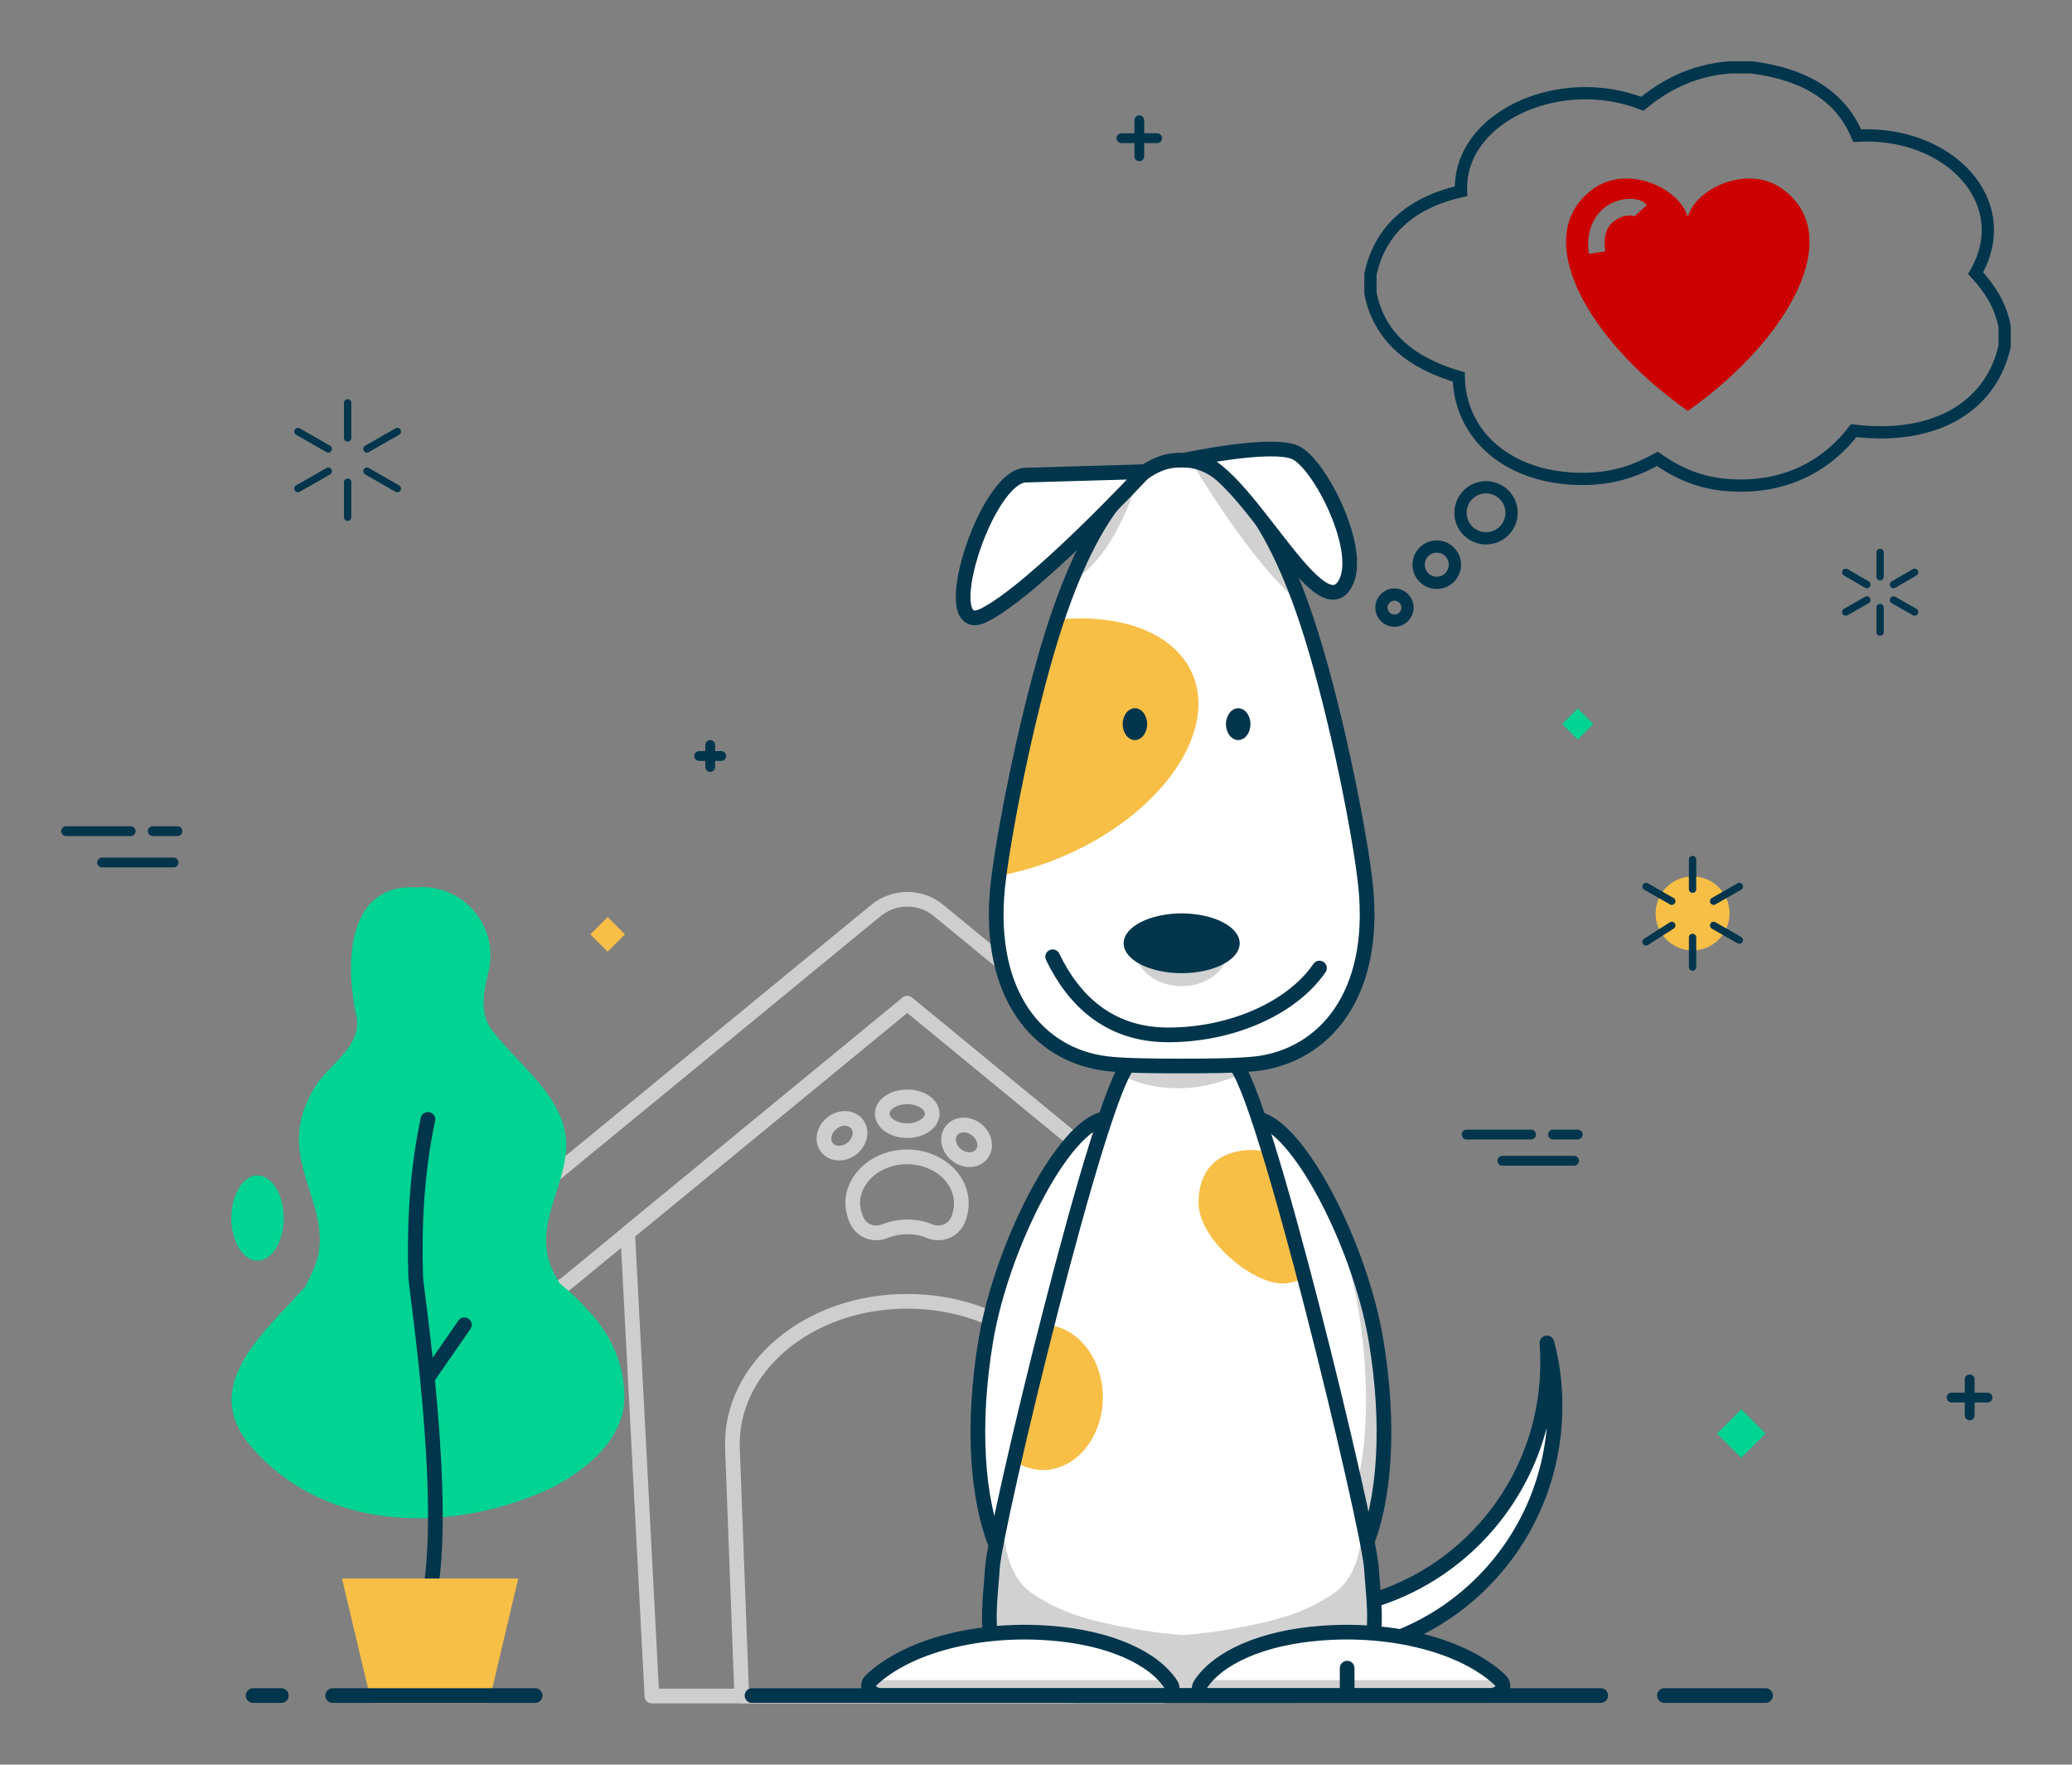 <?xml version="1.0" encoding="UTF-8" standalone="no"?>
<!-- Generator: Adobe Illustrator 23.1.1, SVG Export Plug-In . SVG Version: 6.00 Build 0)  -->

<svg
   version="1.1"
   id="Layer_1"
   x="0px"
   y="0px"
   viewBox="0 0 846.394 720.627"
   xml:space="preserve"
   sodipodi:docname="rescatanimal-dog.svg"
   inkscape:version="1.2-dev (7f65670a75, 2021-12-08)"
   inkscape:export-filename="/home/ecarreras/Escriptori/rescat-dog.png"
   inkscape:export-xdpi="96"
   inkscape:export-ydpi="96"
   width="846.394"
   height="720.627"
   xmlns:inkscape="http://www.inkscape.org/namespaces/inkscape"
   xmlns:sodipodi="http://sodipodi.sourceforge.net/DTD/sodipodi-0.dtd"
   xmlns="http://www.w3.org/2000/svg"
   xmlns:svg="http://www.w3.org/2000/svg"><rect x="0" y="0" width="846.394" height="720.627" fill="#808080" stroke="none"/><defs
   id="defs321">
	
	
	
	
	
	
	
	
	
	
	
	
	
	
	
	
	
	
	
	
	
	
	
	
	
	
	
	
	
	
	
	
	
	
	
	
	

	
	
	
	
	
		
	
	
		
</defs><sodipodi:namedview
   id="namedview319"
   pagecolor="#ffffff"
   bordercolor="#666666"
   borderopacity="1.0"
   inkscape:pageshadow="2"
   inkscape:pageopacity="0.0"
   inkscape:pagecheckerboard="0"
   inkscape:blackoutopacity="0.0"
   showgrid="false"
   inkscape:zoom="0.60104076"
   inkscape:cx="128.943"
   inkscape:cy="313.62266"
   inkscape:window-width="1864"
   inkscape:window-height="1016"
   inkscape:window-x="56"
   inkscape:window-y="27"
   inkscape:window-maximized="1"
   inkscape:current-layer="Layer_1"
   fit-margin-top="25"
   fit-margin-left="25"
   fit-margin-right="25"
   fit-margin-bottom="25"
   lock-margins="true" />
<style
   type="text/css"
   id="style2">
	.st0{fill:#FFFFFF;}
	.st1{fill:none;stroke:#CECECE;stroke-width:6;stroke-linecap:round;stroke-linejoin:round;stroke-miterlimit:10;}
	.st2{fill:#00354C;}
	.st3{fill:none;stroke:#00354C;stroke-width:6;stroke-linecap:round;stroke-linejoin:round;stroke-miterlimit:10;}
	.st4{fill:#D1D1D1;}
	.st5{fill:#01D392;}
	.st6{fill:#F7BF46;}
	.st7{opacity:0.68;fill:none;stroke:#F7BF46;stroke-miterlimit:10;}
	.st8{fill:none;stroke:#00354C;stroke-width:3;stroke-linecap:round;stroke-linejoin:round;stroke-miterlimit:10;}
	.st9{fill:none;stroke:#00354C;stroke-width:4;stroke-linecap:round;stroke-linejoin:round;stroke-miterlimit:10;}
	.st10{fill:#F6F6F4;}
</style>

<path
   id="XMLID_37_"
   class="st1"
   d="m 370.6,409.727 139,114.2 c 6.9,5.7 16.9,5.7 23.8,0 v 0 c 9.1,-7.5 9.1,-21.5 0,-28.9 l -150,-123.2 c -7.4,-6.1 -18.1,-6.1 -25.6,0 l -149.9,123.1 c -9.1,7.5 -9.1,21.5 0,28.9 v 0 c 6.9,5.7 16.9,5.7 23.8,0 z"
   inkscape:export-filename="/home/ecarreras/Escriptori/rescat-dog.png"
   inkscape:export-xdpi="96"
   inkscape:export-ydpi="96" /><polygon
   id="XMLID_44_"
   class="st1"
   points="560.1,784.4 569.9,595.3 455.7,501.5 341.5,595.3 351.4,784.4 "
   inkscape:export-filename="/home/ecarreras/Escriptori/rescat-dog.png"
   inkscape:export-xdpi="96"
   inkscape:export-ydpi="96"
   transform="translate(-85.1,-91.773)" /><path
   id="XMLID_36_"
   class="st1"
   d="m 370.6,531.427 v 0 c -40.7,0 -72.6,27.3 -71.4,60 l 3.8,101.2 h 135.2 l 3.8,-101.2 c 1.2,-32.7 -30.7,-60 -71.4,-60 z"
   inkscape:export-filename="/home/ecarreras/Escriptori/rescat-dog.png"
   inkscape:export-xdpi="96"
   inkscape:export-ydpi="96" /><path
   id="XMLID_41_"
   class="st1"
   d="m 349.9,498.227 c 1.9,4.4 7,6.4 11.4,4.6 2.8,-1.1 6,-1.8 9.3,-1.8 3.3,0 6.5,0.6 9.3,1.8 4.4,1.8 9.5,-0.2 11.4,-4.6 0.9,-2.1 1.4,-4.4 1.4,-6.7 0,-10.6 -9.9,-19.1 -22.2,-19.1 -12.3,0 -22.2,8.6 -22.2,19.1 0.2,2.4 0.6,4.6 1.6,6.7 z"
   inkscape:export-filename="/home/ecarreras/Escriptori/rescat-dog.png"
   inkscape:export-xdpi="96"
   inkscape:export-ydpi="96" /><ellipse
   id="XMLID_42_"
   transform="rotate(-38.128)"
   class="st1"
   cx="-15.815"
   cy="577.219"
   rx="7.8"
   ry="6.6"
   inkscape:export-filename="/home/ecarreras/Escriptori/rescat-dog.png"
   inkscape:export-xdpi="96"
   inkscape:export-ydpi="96" /><ellipse
   id="XMLID_34_"
   class="st1"
   cx="370.6"
   cy="454.827"
   rx="10.2"
   ry="6.9"
   inkscape:export-filename="/home/ecarreras/Escriptori/rescat-dog.png"
   inkscape:export-xdpi="96"
   inkscape:export-ydpi="96" /><ellipse
   id="XMLID_39_"
   transform="rotate(-51.872)"
   class="st1"
   cx="-123.188"
   cy="598.623"
   rx="6.6"
   ry="7.8"
   inkscape:export-filename="/home/ecarreras/Escriptori/rescat-dog.png"
   inkscape:export-xdpi="96"
   inkscape:export-ydpi="96" />

<line
   id="XMLID_10_"
   class="st3"
   x1="103.4"
   y1="692.427"
   x2="114.9"
   y2="692.427"
   inkscape:export-filename="/home/ecarreras/Escriptori/rescat-dog.png"
   inkscape:export-xdpi="96"
   inkscape:export-ydpi="96" />
<path
   id="XMLID_72_"
   class="st4"
   d="m 410.1,534.027 c 2.9,-17.4 9.8,-37.4 18,-54.1 -11.4,18.6 -21.7,45.1 -25.4,67.5 -5.7,34.1 -3.8,65.4 4.9,85.3 l 5.2,-18.8 c -6.8,-19.9 -7.9,-48.7 -2.7,-79.9 z"
   inkscape:export-filename="/home/ecarreras/Escriptori/rescat-dog.png"
   inkscape:export-xdpi="96"
   inkscape:export-ydpi="96" />
<g
   id="XMLID_51_"
   inkscape:export-filename="/home/ecarreras/Escriptori/rescat-dog.png"
   inkscape:export-xdpi="96"
   inkscape:export-ydpi="96"
   transform="translate(-85.1,-91.773)">
	<path
   id="XMLID_43_"
   class="st5"
   d="m 255.4,454.2 c -28.6,-2 -29.6,31 -24.6,53 2,12 -11,19 -16.9,28.2 -2.5,4 -4.8,8.7 -6,14.7 -3.3,15.9 6.1,29.4 7.6,43.9 0.4,3.6 0.3,7.3 -0.6,11.1 -1.1,4.1 -3.1,8.1 -5.1,12.1 -16,18 -42,39 -24,63 3.3,4.2 6.9,7.9 10.8,11.2 31.2,26.8 78.2,24.8 114.2,7.8 13,-7 26,-17 29,-32 2,-16 -5,-31 -15.7,-41.6 -3.2,-3.5 -6.7,-6.8 -10.3,-9.7 -2.6,-4 -4.2,-7.8 -5,-11.5 -1.9,-9.2 1,-17.8 3.8,-26.5 1.4,-4.3 2.7,-8.7 3.4,-13.2 3.8,-22.6 -18.2,-36.6 -30.2,-52.6 -5,-7 -3,-16 -1,-24 4,-19 -11,-35 -28.9,-34" />
	<path
   id="XMLID_35_"
   class="st3"
   d="m 259.9,548.9 c -4.6,21.7 -5.6,43 -5,64.3 0.2,5.3 13.9,94 5.1,132.8 -0.2,5.6 -0.2,8.9 -0.2,8.9" />
	<line
   id="XMLID_45_"
   class="st3"
   x1="274.8"
   y1="632.8"
   x2="259.9"
   y2="654.3" />
	<path
   id="XMLID_32_"
   class="st6"
   d="m 283.8,787.2 h -46 c -0.6,0 -1.1,-0.4 -1.2,-1 l -11.8,-49.8 h 72 L 285,786.3 c -0.1,0.5 -0.6,0.9 -1.2,0.9 z" />
	<line
   id="XMLID_47_"
   class="st7"
   x1="232"
   y1="764"
   x2="289.6"
   y2="764" />
	<line
   id="XMLID_48_"
   class="st7"
   x1="232.9"
   y1="767.6"
   x2="288.7"
   y2="767.6" />
</g>
<line
   id="XMLID_23_"
   class="st3"
   x1="418.3"
   y1="681.227"
   x2="418.3"
   y2="692.227"
   inkscape:export-filename="/home/ecarreras/Escriptori/rescat-dog.png"
   inkscape:export-xdpi="96"
   inkscape:export-ydpi="96" />
<ellipse
   id="XMLID_69_"
   class="st5"
   cx="105.2"
   cy="497.427"
   rx="10.7"
   ry="17.4"
   inkscape:export-filename="/home/ecarreras/Escriptori/rescat-dog.png"
   inkscape:export-xdpi="96"
   inkscape:export-ydpi="96" />
<rect
   id="XMLID_74_"
   x="909.951"
   y="-95.992"
   transform="rotate(45)"
   class="st5"
   width="14"
   height="14"
   inkscape:export-filename="/home/ecarreras/Escriptori/rescat-dog.png"
   inkscape:export-xdpi="96"
   inkscape:export-ydpi="96"
   style="stroke-width:1" />
<rect
   id="XMLID_119_"
   x="660.314"
   y="-251.144"
   transform="rotate(45)"
   class="st5"
   width="9"
   height="9"
   inkscape:export-filename="/home/ecarreras/Escriptori/rescat-dog.png"
   inkscape:export-xdpi="96"
   inkscape:export-ydpi="96"
   style="stroke-width:1" />
<g
   id="XMLID_104_"
   inkscape:export-filename="/home/ecarreras/Escriptori/rescat-dog.png"
   inkscape:export-xdpi="96"
   inkscape:export-ydpi="96"
   transform="translate(-85.1,-91.773)">
	<g
   id="XMLID_75_">
		<line
   id="XMLID_76_"
   class="st8"
   x1="227.1"
   y1="256.3"
   x2="227.1"
   y2="270.6" />
		<line
   id="XMLID_78_"
   class="st8"
   x1="227.1"
   y1="288.7"
   x2="227.1"
   y2="303" />
	</g>
	<g
   id="XMLID_77_">
		<line
   id="XMLID_80_"
   class="st8"
   x1="206.8"
   y1="268"
   x2="219.2"
   y2="275.1" />
		<line
   id="XMLID_79_"
   class="st8"
   x1="235"
   y1="284.2"
   x2="247.4"
   y2="291.3" />
	</g>
	<g
   id="XMLID_81_">
		<line
   id="XMLID_83_"
   class="st8"
   x1="206.8"
   y1="291.3"
   x2="219.2"
   y2="284.2" />
		<line
   id="XMLID_82_"
   class="st8"
   x1="235"
   y1="275.1"
   x2="247.4"
   y2="268" />
	</g>
</g>
<g
   id="XMLID_91_"
   inkscape:export-filename="/home/ecarreras/Escriptori/rescat-dog.png"
   inkscape:export-xdpi="96"
   inkscape:export-ydpi="96"
   transform="translate(-85.1,-91.773)">
	<line
   id="XMLID_93_"
   class="st8"
   x1="853.1"
   y1="317.4"
   x2="853.1"
   y2="327.3" />
	<line
   id="XMLID_92_"
   class="st8"
   x1="853.1"
   y1="339.9"
   x2="853.1"
   y2="349.9" />
</g>
<g
   id="XMLID_88_"
   inkscape:export-filename="/home/ecarreras/Escriptori/rescat-dog.png"
   inkscape:export-xdpi="96"
   inkscape:export-ydpi="96"
   transform="translate(-85.1,-91.773)">
	<line
   id="XMLID_90_"
   class="st8"
   x1="839.1"
   y1="325.5"
   x2="847.7"
   y2="330.5" />
	<line
   id="XMLID_89_"
   class="st8"
   x1="858.6"
   y1="336.8"
   x2="867.2"
   y2="341.7" />
</g>
<g
   id="XMLID_85_"
   inkscape:export-filename="/home/ecarreras/Escriptori/rescat-dog.png"
   inkscape:export-xdpi="96"
   inkscape:export-ydpi="96"
   transform="translate(-85.1,-91.773)">
	<line
   id="XMLID_87_"
   class="st8"
   x1="839.1"
   y1="341.7"
   x2="847.7"
   y2="336.8" />
	<line
   id="XMLID_86_"
   class="st8"
   x1="858.6"
   y1="330.5"
   x2="867.2"
   y2="325.5" />
</g>
<circle
   id="XMLID_84_"
   class="st6"
   cx="691.4"
   cy="373.027"
   r="15.1"
   inkscape:export-filename="/home/ecarreras/Escriptori/rescat-dog.png"
   inkscape:export-xdpi="96"
   inkscape:export-ydpi="96" />
<g
   id="XMLID_103_"
   inkscape:export-filename="/home/ecarreras/Escriptori/rescat-dog.png"
   inkscape:export-xdpi="96"
   inkscape:export-ydpi="96"
   transform="translate(-85.1,-91.773)">
	<g
   id="XMLID_100_">
		<line
   id="XMLID_102_"
   class="st8"
   x1="776.5"
   y1="442.8"
   x2="776.5"
   y2="454.9" />
		<line
   id="XMLID_101_"
   class="st8"
   x1="776.5"
   y1="474.6"
   x2="776.5"
   y2="486.7" />
	</g>
	<g
   id="XMLID_97_">
		<line
   id="XMLID_99_"
   class="st8"
   x1="757.5"
   y1="453.8"
   x2="768"
   y2="459.8" />
		<line
   id="XMLID_98_"
   class="st8"
   x1="785.1"
   y1="469.7"
   x2="795.6"
   y2="475.7" />
	</g>
	<g
   id="XMLID_94_">
		<line
   id="XMLID_96_"
   class="st8"
   x1="757.5"
   y1="476.4"
   x2="768"
   y2="469.7" />
		<line
   id="XMLID_95_"
   class="st8"
   x1="785.1"
   y1="459.8"
   x2="795.6"
   y2="453.8" />
	</g>
</g>
<line
   id="XMLID_106_"
   class="st9"
   x1="465.4"
   y1="49.127"
   x2="465.4"
   y2="63.827"
   inkscape:export-filename="/home/ecarreras/Escriptori/rescat-dog.png"
   inkscape:export-xdpi="96"
   inkscape:export-ydpi="96" />
<line
   id="XMLID_105_"
   class="st9"
   x1="472.7"
   y1="56.427"
   x2="458.1"
   y2="56.427"
   inkscape:export-filename="/home/ecarreras/Escriptori/rescat-dog.png"
   inkscape:export-xdpi="96"
   inkscape:export-ydpi="96" />
<line
   id="XMLID_110_"
   class="st9"
   x1="804.6"
   y1="563.327"
   x2="804.6"
   y2="578.027"
   inkscape:export-filename="/home/ecarreras/Escriptori/rescat-dog.png"
   inkscape:export-xdpi="96"
   inkscape:export-ydpi="96" />
<line
   id="XMLID_109_"
   class="st9"
   x1="811.9"
   y1="570.727"
   x2="797.2"
   y2="570.727"
   inkscape:export-filename="/home/ecarreras/Escriptori/rescat-dog.png"
   inkscape:export-xdpi="96"
   inkscape:export-ydpi="96" />
<line
   id="XMLID_107_"
   class="st9"
   x1="290.1"
   y1="304.227"
   x2="290.1"
   y2="313.227"
   inkscape:export-filename="/home/ecarreras/Escriptori/rescat-dog.png"
   inkscape:export-xdpi="96"
   inkscape:export-ydpi="96" />
<line
   id="XMLID_63_"
   class="st9"
   x1="294.6"
   y1="308.727"
   x2="285.6"
   y2="308.727"
   inkscape:export-filename="/home/ecarreras/Escriptori/rescat-dog.png"
   inkscape:export-xdpi="96"
   inkscape:export-ydpi="96" />
<rect
   id="XMLID_108_"
   x="440.333"
   y="89.302"
   transform="rotate(45)"
   class="st6"
   width="10"
   height="10"
   inkscape:export-filename="/home/ecarreras/Escriptori/rescat-dog.png"
   inkscape:export-xdpi="96"
   inkscape:export-ydpi="96"
   style="stroke-width:1" />
<line
   id="XMLID_111_"
   class="st9"
   x1="27"
   y1="339.427"
   x2="53.4"
   y2="339.427"
   inkscape:export-filename="/home/ecarreras/Escriptori/rescat-dog.png"
   inkscape:export-xdpi="96"
   inkscape:export-ydpi="96" />
<line
   id="XMLID_22_"
   class="st9"
   x1="62.4"
   y1="339.427"
   x2="72.5"
   y2="339.427"
   inkscape:export-filename="/home/ecarreras/Escriptori/rescat-dog.png"
   inkscape:export-xdpi="96"
   inkscape:export-ydpi="96" />
<line
   id="XMLID_113_"
   class="st9"
   x1="41.7"
   y1="352.227"
   x2="70.9"
   y2="352.227"
   inkscape:export-filename="/home/ecarreras/Escriptori/rescat-dog.png"
   inkscape:export-xdpi="96"
   inkscape:export-ydpi="96" />
<line
   id="XMLID_117_"
   class="st9"
   x1="599.1"
   y1="463.327"
   x2="625.4"
   y2="463.327"
   inkscape:export-filename="/home/ecarreras/Escriptori/rescat-dog.png"
   inkscape:export-xdpi="96"
   inkscape:export-ydpi="96" />
<line
   id="XMLID_116_"
   class="st9"
   x1="634.4"
   y1="463.327"
   x2="644.5"
   y2="463.327"
   inkscape:export-filename="/home/ecarreras/Escriptori/rescat-dog.png"
   inkscape:export-xdpi="96"
   inkscape:export-ydpi="96" />
<line
   id="XMLID_115_"
   class="st9"
   x1="613.7"
   y1="474.027"
   x2="643"
   y2="474.027"
   inkscape:export-filename="/home/ecarreras/Escriptori/rescat-dog.png"
   inkscape:export-xdpi="96"
   inkscape:export-ydpi="96" />
<line
   id="XMLID_66_"
   class="st3"
   x1="679.9"
   y1="692.427"
   x2="721.2"
   y2="692.427"
   inkscape:export-filename="/home/ecarreras/Escriptori/rescat-dog.png"
   inkscape:export-xdpi="96"
   inkscape:export-ydpi="96" />
<line
   id="XMLID_30_"
   class="st3"
   x1="135.9"
   y1="692.427"
   x2="218.6"
   y2="692.427"
   inkscape:export-filename="/home/ecarreras/Escriptori/rescat-dog.png"
   inkscape:export-xdpi="96"
   inkscape:export-ydpi="96" />







<path
   id="XMLID_31_"
   class="st0"
   d="m 631.9,548.427 c 0.2,2.7 0.3,5.4 0.3,8.1 0,55.9 -45,101.3 -100.5,101.3 -46.6,0 -85.8,-32 -97.2,-75.4 4.1,52.1 47.4,93.2 100.2,93.2 55.5,0 100.5,-45.3 100.5,-101.3 0.1,-9 -1.1,-17.6 -3.3,-25.9 z"
   inkscape:export-filename="/home/ecarreras/Escriptori/rescat-dog.png"
   inkscape:export-xdpi="96"
   inkscape:export-ydpi="96" /><path
   id="XMLID_17_"
   class="st3"
   d="m 631.9,548.427 c 0.2,2.7 0.3,5.4 0.3,8.1 0,55.9 -45,101.3 -100.5,101.3 -46.6,0 -85.8,-32 -97.2,-75.4 4.1,52.1 47.4,93.2 100.2,93.2 55.5,0 100.5,-45.3 100.5,-101.3 0.1,-9 -1.1,-17.6 -3.3,-25.9 z"
   inkscape:export-filename="/home/ecarreras/Escriptori/rescat-dog.png"
   inkscape:export-xdpi="96"
   inkscape:export-ydpi="96" /><path
   id="XMLID_28_"
   class="st0"
   d="m 456.2,457.427 c -17,-7.6 -46.6,48.4 -53.5,90 -5.7,34.1 -3.8,65.4 4.9,85.3 z"
   inkscape:export-filename="/home/ecarreras/Escriptori/rescat-dog.png"
   inkscape:export-xdpi="96"
   inkscape:export-ydpi="96" /><path
   id="XMLID_1_"
   class="st3"
   d="m 456.2,457.427 c -17,-7.6 -46.6,48.4 -53.5,90 -5.7,34.1 -3.8,65.4 4.9,85.3 z"
   inkscape:export-filename="/home/ecarreras/Escriptori/rescat-dog.png"
   inkscape:export-xdpi="96"
   inkscape:export-ydpi="96" /><path
   id="XMLID_68_"
   class="st0"
   d="m 508.6,457.427 c 17,-7.6 46.6,48.4 53.5,90 5.7,34.1 3.8,65.4 -4.9,85.3 z"
   inkscape:export-filename="/home/ecarreras/Escriptori/rescat-dog.png"
   inkscape:export-xdpi="96"
   inkscape:export-ydpi="96" /><path
   id="XMLID_56_"
   class="st4"
   d="m 554.8,534.027 c -2.9,-17.4 -9.8,-37.4 -18,-54.1 11.4,18.6 21.7,45.1 25.4,67.5 5.7,34.1 3.8,65.4 -4.9,85.3 l -5.2,-18.8 c 6.8,-19.9 7.8,-48.7 2.7,-79.9 z"
   inkscape:export-filename="/home/ecarreras/Escriptori/rescat-dog.png"
   inkscape:export-xdpi="96"
   inkscape:export-ydpi="96" /><path
   id="XMLID_54_"
   class="st3"
   d="m 508.6,457.427 c 17,-7.6 46.6,48.4 53.5,90 5.7,34.1 3.8,65.4 -4.9,85.3 z"
   inkscape:export-filename="/home/ecarreras/Escriptori/rescat-dog.png"
   inkscape:export-xdpi="96"
   inkscape:export-ydpi="96" /><path
   id="XMLID_18_"
   class="st0"
   d="m 560.2,640.227 c -1.1,-16.6 -44.3,-196.8 -56,-205.8 h -21.1 -21.7 c -11.7,9 -55,189.1 -56,205.8 -1.3,20.7 -8.1,52.2 31.2,52.2 h 46.5 46 c 39.2,0 32.4,-31.5 31.1,-52.2 z"
   inkscape:export-filename="/home/ecarreras/Escriptori/rescat-dog.png"
   inkscape:export-xdpi="96"
   inkscape:export-ydpi="96" /><path
   id="XMLID_20_"
   class="st4"
   d="m 410.1,614.727 c 0,0 -3.1,26.4 11.7,36.1 11.6,7.7 21.8,10.8 40.9,14.3 10.3,1.9 21.5,2.7 21.5,2.7 l 1.2,23.7 -81.4,0.6 c 0,0 -1.4,-33.3 0.6,-43.3 2,-9.9 3,-26.5 5.5,-34.1 z"
   inkscape:export-filename="/home/ecarreras/Escriptori/rescat-dog.png"
   inkscape:export-xdpi="96"
   inkscape:export-ydpi="96" /><path
   id="XMLID_5_"
   class="st4"
   d="m 556.3,614.727 c 0,0 3.1,26.4 -11.7,36.1 -11.6,7.7 -21.8,10.8 -40.9,14.3 -10.3,1.9 -21.5,2.7 -21.5,2.7 l -1.2,23.7 81.4,0.6 c 0,0 1.4,-33.3 -0.6,-43.3 -2,-9.9 -3,-26.5 -5.5,-34.1 z"
   inkscape:export-filename="/home/ecarreras/Escriptori/rescat-dog.png"
   inkscape:export-xdpi="96"
   inkscape:export-ydpi="96" /><path
   id="XMLID_64_"
   class="st6"
   d="m 518.5,470.727 c -2.5,-0.7 -4.9,-1.1 -7,-1.1 -12.2,0 -21.9,6.5 -21.9,21.5 0,15.1 21.9,33 34.1,33 3.3,0 6.4,-0.9 9.2,-2.5 -4.9,-18.4 -9.9,-36.2 -14.4,-50.9 z"
   inkscape:export-filename="/home/ecarreras/Escriptori/rescat-dog.png"
   inkscape:export-xdpi="96"
   inkscape:export-ydpi="96" /><path
   id="XMLID_58_"
   class="st6"
   d="m 426,600.327 c 13.5,0 24.5,-13.3 24.5,-29.7 0,-15.7 -10.1,-28.6 -22.9,-29.6 -5,19.6 -9.7,39 -13.5,55.5 3.6,2.4 7.6,3.8 11.9,3.8 z"
   inkscape:export-filename="/home/ecarreras/Escriptori/rescat-dog.png"
   inkscape:export-xdpi="96"
   inkscape:export-ydpi="96" /><path
   id="XMLID_46_"
   class="st4"
   d="m 458.3,438.727 c 0,0 7.1,5.7 23.4,5.7 13.2,0 24.8,-5.7 24.8,-5.7 l -1,-3.9 H 459 Z"
   inkscape:export-filename="/home/ecarreras/Escriptori/rescat-dog.png"
   inkscape:export-xdpi="96"
   inkscape:export-ydpi="96" /><path
   id="XMLID_4_"
   class="st3"
   d="m 560.2,640.227 c -1.1,-16.6 -44.3,-196.8 -56,-205.8 h -21.1 -21.7 c -11.7,9 -55,189.1 -56,205.8 -1.3,20.7 -8.1,52.2 31.2,52.2 h 46.5 46 c 39.2,0 32.4,-31.5 31.1,-52.2 z"
   inkscape:export-filename="/home/ecarreras/Escriptori/rescat-dog.png"
   inkscape:export-xdpi="96"
   inkscape:export-ydpi="96" /><path
   id="XMLID_9_"
   class="st0"
   d="m 557.9,362.427 c -1.9,-19.5 -11.5,-68.8 -22.3,-103.3 -17.2,-55.1 -37.4,-69.5 -49.1,-71 -1.2,-0.2 -3.8,-0.2 -3.8,-0.2 0,0 -2.5,0 -3.8,0.2 -11.7,1.4 -31.8,15.7 -49.1,70.9 -10.8,34.5 -20.3,83.9 -22.3,103.5 -4.3,44 16.8,68.3 44.2,71.8 7.8,1 23.2,1 31,1 7.7,0 23.1,0 31,-1 27.3,-3.6 48.5,-27.9 44.2,-71.9 z"
   inkscape:export-filename="/home/ecarreras/Escriptori/rescat-dog.png"
   inkscape:export-xdpi="96"
   inkscape:export-ydpi="96" /><ellipse
   id="XMLID_49_"
   class="st4"
   cx="482.7"
   cy="387.827"
   rx="18.9"
   ry="14.9"
   inkscape:export-filename="/home/ecarreras/Escriptori/rescat-dog.png"
   inkscape:export-xdpi="96"
   inkscape:export-ydpi="96" /><path
   id="XMLID_55_"
   class="st4"
   d="m 465.4,193.727 c 0,0 -9,33.9 -27.8,43.7 4.8,-10.8 11.3,-23.7 11.3,-23.7 0,0 11.2,-18.5 16.5,-20 z"
   inkscape:export-filename="/home/ecarreras/Escriptori/rescat-dog.png"
   inkscape:export-xdpi="96"
   inkscape:export-ydpi="96" /><path
   id="XMLID_53_"
   class="st4"
   d="m 486.5,188.227 c 0,0 24.4,42 44.7,58.1 0,0 -4.6,-29.8 -9.1,-38.8 -4.5,-9 -26.5,-22.1 -35.6,-19.3 z"
   inkscape:export-filename="/home/ecarreras/Escriptori/rescat-dog.png"
   inkscape:export-xdpi="96"
   inkscape:export-ydpi="96" /><path
   id="XMLID_15_"
   class="st6"
   d="m 434.7,349.527 c 39.3,-16.9 62.8,-50.2 52.4,-74.3 -7.3,-16.9 -29.3,-24.8 -55.3,-22.2 -0.6,1.9 -1.3,3.9 -1.9,6 -10,32 -18.9,76.7 -21.7,98.6 8.6,-1.6 17.6,-4.2 26.5,-8.1 z"
   inkscape:export-filename="/home/ecarreras/Escriptori/rescat-dog.png"
   inkscape:export-xdpi="96"
   inkscape:export-ydpi="96" /><path
   id="XMLID_14_"
   class="st3"
   d="m 539,395.327 c -11.2,16.3 -35.7,27.3 -61.8,27.3 -24.2,0 -38.7,-14.2 -47.2,-31.9"
   inkscape:export-filename="/home/ecarreras/Escriptori/rescat-dog.png"
   inkscape:export-xdpi="96"
   inkscape:export-ydpi="96" /><ellipse
   id="XMLID_7_"
   class="st2"
   cx="482.7"
   cy="385.227"
   rx="23.7"
   ry="12.2"
   inkscape:export-filename="/home/ecarreras/Escriptori/rescat-dog.png"
   inkscape:export-xdpi="96"
   inkscape:export-ydpi="96" /><path
   id="XMLID_2_"
   class="st0"
   d="m 612.8,686.127 c -15.2,-14.3 -44.4,-21.4 -72.9,-19.2 -24.4,1.8 -42.5,10.1 -49.6,21.1 -1.2,1.9 0.3,4.4 2.6,4.4 h 115.5 c 4.5,0 7.2,-3.7 4.4,-6.3 z"
   inkscape:export-filename="/home/ecarreras/Escriptori/rescat-dog.png"
   inkscape:export-xdpi="96"
   inkscape:export-ydpi="96" /><path
   id="XMLID_50_"
   class="st4"
   d="m 612,685.927 c -0.3,0.1 -0.7,0.2 -1.1,0.2 H 495.4 c -1.4,0 -2.6,-0.3 -3.5,-0.9 -0.3,0.3 -0.7,0.6 -1,0.9 -2.8,2.6 -0.1,6.3 4.5,6.3 h 115.5 c 2.3,0 3.8,-2.6 2.6,-4.4 -0.5,-0.8 -1,-1.5 -1.5,-2.1 z"
   inkscape:export-filename="/home/ecarreras/Escriptori/rescat-dog.png"
   inkscape:export-xdpi="96"
   inkscape:export-ydpi="96" /><path
   id="XMLID_19_"
   class="st3"
   d="m 612.8,686.127 c -15.2,-14.3 -44.4,-21.4 -72.9,-19.2 -24.4,1.8 -42.5,10.1 -49.6,21.1 -1.2,1.9 0.3,4.4 2.6,4.4 h 115.5 c 4.5,0 7.2,-3.7 4.4,-6.3 z"
   inkscape:export-filename="/home/ecarreras/Escriptori/rescat-dog.png"
   inkscape:export-xdpi="96"
   inkscape:export-ydpi="96" /><line
   id="XMLID_8_"
   class="st3"
   x1="550.3"
   y1="681.227"
   x2="550.3"
   y2="692.227"
   inkscape:export-filename="/home/ecarreras/Escriptori/rescat-dog.png"
   inkscape:export-xdpi="96"
   inkscape:export-ydpi="96" /><path
   id="XMLID_25_"
   class="st0"
   d="m 355.9,686.127 c 15.2,-14.3 44.4,-21.4 72.9,-19.2 24.4,1.8 42.5,10.1 49.6,21.1 1.2,1.9 -0.3,4.4 -2.6,4.4 H 360.3 c -4.5,0 -7.2,-3.7 -4.4,-6.3 z"
   inkscape:export-filename="/home/ecarreras/Escriptori/rescat-dog.png"
   inkscape:export-xdpi="96"
   inkscape:export-ydpi="96" /><path
   id="XMLID_67_"
   class="st4"
   d="m 477,685.927 c -0.3,0.1 -0.7,0.2 -1.1,0.2 H 360.4 c -1.4,0 -2.6,-0.3 -3.5,-0.9 -0.3,0.3 -0.7,0.6 -1,0.9 -2.8,2.6 -0.1,6.3 4.5,6.3 h 115.5 c 2.3,0 3.8,-2.6 2.6,-4.4 -0.5,-0.8 -1,-1.5 -1.5,-2.1 z"
   inkscape:export-filename="/home/ecarreras/Escriptori/rescat-dog.png"
   inkscape:export-xdpi="96"
   inkscape:export-ydpi="96" /><path
   id="XMLID_24_"
   class="st3"
   d="m 355.9,686.127 c 15.2,-14.3 44.4,-21.4 72.9,-19.2 24.4,1.8 42.5,10.1 49.6,21.1 1.2,1.9 -0.3,4.4 -2.6,4.4 H 360.3 c -4.5,0 -7.2,-3.7 -4.4,-6.3 z"
   inkscape:export-filename="/home/ecarreras/Escriptori/rescat-dog.png"
   inkscape:export-xdpi="96"
   inkscape:export-ydpi="96" /><path
   id="XMLID_13_"
   class="st3"
   d="m 557.9,362.427 c -1.9,-19.5 -11.5,-68.8 -22.3,-103.3 -17.2,-55.1 -37.4,-69.5 -49.1,-71 -1.2,-0.2 -3.8,-0.2 -3.8,-0.2 0,0 -2.5,0 -3.8,0.2 -11.7,1.4 -31.8,15.7 -49.1,70.9 -10.8,34.5 -20.3,83.9 -22.3,103.5 -4.3,44 16.8,68.3 44.2,71.8 7.8,1 23.2,1 31,1 7.7,0 23.1,0 31,-1 27.3,-3.6 48.5,-27.9 44.2,-71.9 z"
   inkscape:export-filename="/home/ecarreras/Escriptori/rescat-dog.png"
   inkscape:export-xdpi="96"
   inkscape:export-ydpi="96" /><path
   id="XMLID_29_"
   class="st0"
   d="m 484.7,187.727 c 0,0 34.9,-7.4 44.5,-2.9 9.9,4.6 27.8,39.7 20.4,53.4 -11.3,21 -44.5,-55 -64.9,-50.5 z"
   inkscape:export-filename="/home/ecarreras/Escriptori/rescat-dog.png"
   inkscape:export-xdpi="96"
   inkscape:export-ydpi="96" /><path
   id="XMLID_11_"
   class="st3"
   d="m 484.7,187.727 c 0,0 34.9,-7.4 44.5,-2.9 9.9,4.6 27.8,39.7 20.4,53.4 -11.3,21 -44.5,-55 -64.9,-50.5 z"
   inkscape:export-filename="/home/ecarreras/Escriptori/rescat-dog.png"
   inkscape:export-xdpi="96"
   inkscape:export-ydpi="96" /><path
   id="XMLID_27_"
   class="st0"
   d="m 419.2,194.027 48.3,-1.4 c 0,0 -44.8,48.2 -65.5,58.6 -20.7,10.4 0.5,-57.3 17.2,-57.2 z"
   inkscape:export-filename="/home/ecarreras/Escriptori/rescat-dog.png"
   inkscape:export-xdpi="96"
   inkscape:export-ydpi="96" /><path
   id="XMLID_12_"
   class="st3"
   d="m 419.2,194.027 48.3,-1.4 c 0,0 -44.8,48.2 -65.5,58.6 -20.7,10.4 0.5,-57.3 17.2,-57.2 z"
   inkscape:export-filename="/home/ecarreras/Escriptori/rescat-dog.png"
   inkscape:export-xdpi="96"
   inkscape:export-ydpi="96" /><ellipse
   id="XMLID_3_"
   class="st2"
   cx="463.6"
   cy="295.727"
   rx="5"
   ry="6.5"
   inkscape:export-filename="/home/ecarreras/Escriptori/rescat-dog.png"
   inkscape:export-xdpi="96"
   inkscape:export-ydpi="96" /><ellipse
   id="XMLID_6_"
   class="st2"
   cx="505.8"
   cy="295.727"
   rx="5"
   ry="6.5"
   inkscape:export-filename="/home/ecarreras/Escriptori/rescat-dog.png"
   inkscape:export-xdpi="96"
   inkscape:export-ydpi="96" /><line
   id="XMLID_57_"
   class="st3"
   x1="307.2"
   y1="692.427"
   x2="653.9"
   y2="692.427"
   inkscape:export-filename="/home/ecarreras/Escriptori/rescat-dog.png"
   inkscape:export-xdpi="96"
   inkscape:export-ydpi="96" />
<path
   id="XMLID_21_"
   class="st10"
   d="m 719.7,96.227 c 1.5,-1.8 2.4,-4.3 2.1,-7 -0.5,-4.2 -6.2,-6.3 -8.6,-6.8 -3.2,-0.6 -9.9,2.3 -9.9,7.8 0,0 0,0 0,0 0,1.3 -1,2.4 -2.3,2.4 h -45.5 c -1.3,0 -2.3,-1.1 -2.3,-2.3 0,-1.2 -0.2,-2.5 -0.8,-3.8 -1.3,-3 -4.6,-3.4 -7.5,-3.7 -5,-0.6 -10.3,1.9 -10.3,7.4 0,2.3 0.8,4.3 2.2,5.9 0.9,1.1 0.9,2.7 0,3.8 -1.5,1.8 -2.4,4.3 -2.1,7 0.5,4.2 4.5,6 8.3,6.4 5,0.6 10.2,-2 10.2,-7.4 0,0 0,0 0,0 0,-1.3 1,-2.4 2.3,-2.4 H 701 c 1.3,0 2.3,1.1 2.3,2.3 0,1.2 0.2,2.5 0.8,3.8 1.3,3 6,3.7 7.8,4.1 3.2,0.6 9.9,-2.3 9.9,-7.8 0,-2.3 -0.8,-4.3 -2.2,-5.9 -0.8,-1.1 -0.8,-2.7 0.1,-3.8 z"
   style="display:none" />
<g
   fill-rule="evenodd"
   id="g25971"
   transform="matrix(0.234,0,0,0.234,548.946,-0.261)"
   style="fill:none;fill-opacity:1;stroke:#00354c;stroke-width:21.366;stroke-miterlimit:4;stroke-dasharray:none;stroke-opacity:1"
   inkscape:export-filename="/home/ecarreras/Escriptori/rescat-dog.png"
   inkscape:export-xdpi="96"
   inkscape:export-ydpi="96"><path
     d="m 675.05,118.63 h 36.48 c 96.625,12.191 157.01,52.777 184.51,119.18 161.09,-8.855 278.21,116.71 206.83,239.95 23.734,25.895 43.535,54.863 50.688,93.742 v 33.383 c -21.312,98.953 -113.02,165.82 -263.57,147.82 -38.734,50.809 -107.66,101.69 -214.92,95.352 -55.441,-3.336 -94.008,-22.656 -127.78,-46.129 -35.566,19.512 -74.09,34.824 -129.74,34.992 -128.76,0.289 -214.89,-74.879 -216.98,-177.98 C 117.791,634.819 61.728,589.795 46.458,512.76 v -33.383 c 16.848,-76.344 69.863,-124.3 158.14,-144.62 -5.305,-128.79 171.27,-209.26 316.32,-152.52 34.539,-28.055 83.402,-58.656 154.13,-63.598 z"
     id="path25963"
     style="fill:none;fill-opacity:1;stroke:#00354c;stroke-width:21.366;stroke-miterlimit:4;stroke-dasharray:none;stroke-opacity:1" /><path
     d="m 292.8,896.04 c 0,24.613 -19.953,44.57 -44.57,44.57 -24.613,0 -44.566,-19.957 -44.566,-44.57 0,-24.613 19.953,-44.566 44.566,-44.566 24.617,0 44.57,19.953 44.57,44.566"
     id="path25965"
     style="fill:none;fill-opacity:1;stroke:#00354c;stroke-width:21.366;stroke-miterlimit:4;stroke-dasharray:none;stroke-opacity:1" /><path
     d="m 193.89,986.62 c 0,17.496 -14.184,31.68 -31.68,31.68 -17.496,0 -31.68,-14.184 -31.68,-31.68 0,-17.496 14.184,-31.68 31.68,-31.68 17.496,0 31.68,14.184 31.68,31.68"
     id="path25967"
     style="fill:none;fill-opacity:1;stroke:#00354c;stroke-width:21.366;stroke-miterlimit:4;stroke-dasharray:none;stroke-opacity:1" /><path
     d="m 111.14,1061.5 c 0,12.578 -10.199,22.777 -22.777,22.777 -12.578,0 -22.773,-10.199 -22.773,-22.777 0,-12.578 10.195,-22.773 22.773,-22.773 12.578,0 22.777,10.195 22.777,22.773"
     id="path25969"
     style="fill:none;fill-opacity:1;stroke:#00354c;stroke-width:21.366;stroke-miterlimit:4;stroke-dasharray:none;stroke-opacity:1" /></g><path
   d="m 664.554,72.901 c -4.478,-0.033 -8.975,1.067 -12.951,3.694 -27.615,18.713 -3.815,61.898 37.842,91.227 41.656,-29.327 65.456,-72.512 37.842,-91.227 -3.975,-2.627 -8.473,-3.727 -12.951,-3.694 -11.443,0.083 -22.758,7.548 -24.894,15.749 -2.132,-8.201 -13.447,-15.666 -24.894,-15.749 m 1.06,8.306 c 2.634,-0.028 5.184,0.389 7.125,2.556 l -5.052,4.52 c 0.28,0.313 -0.563,-0.313 -2,-0.298 -1.436,0.016 -3.304,0.446 -4.957,1.389 -3.306,1.883 -6.161,5.322 -4.974,13.287 l -6.705,1 c -1.504,-10.094 2.884,-17.075 8.325,-20.176 2.721,-1.549 5.605,-2.249 8.239,-2.283"
   fill-rule="evenodd"
   id="path1326"
   style="fill:#cc0000;fill-opacity:1;stroke-width:0.083"
   inkscape:export-filename="/home/ecarreras/Escriptori/rescat-dog.png"
   inkscape:export-xdpi="96"
   inkscape:export-ydpi="96" /></svg>
